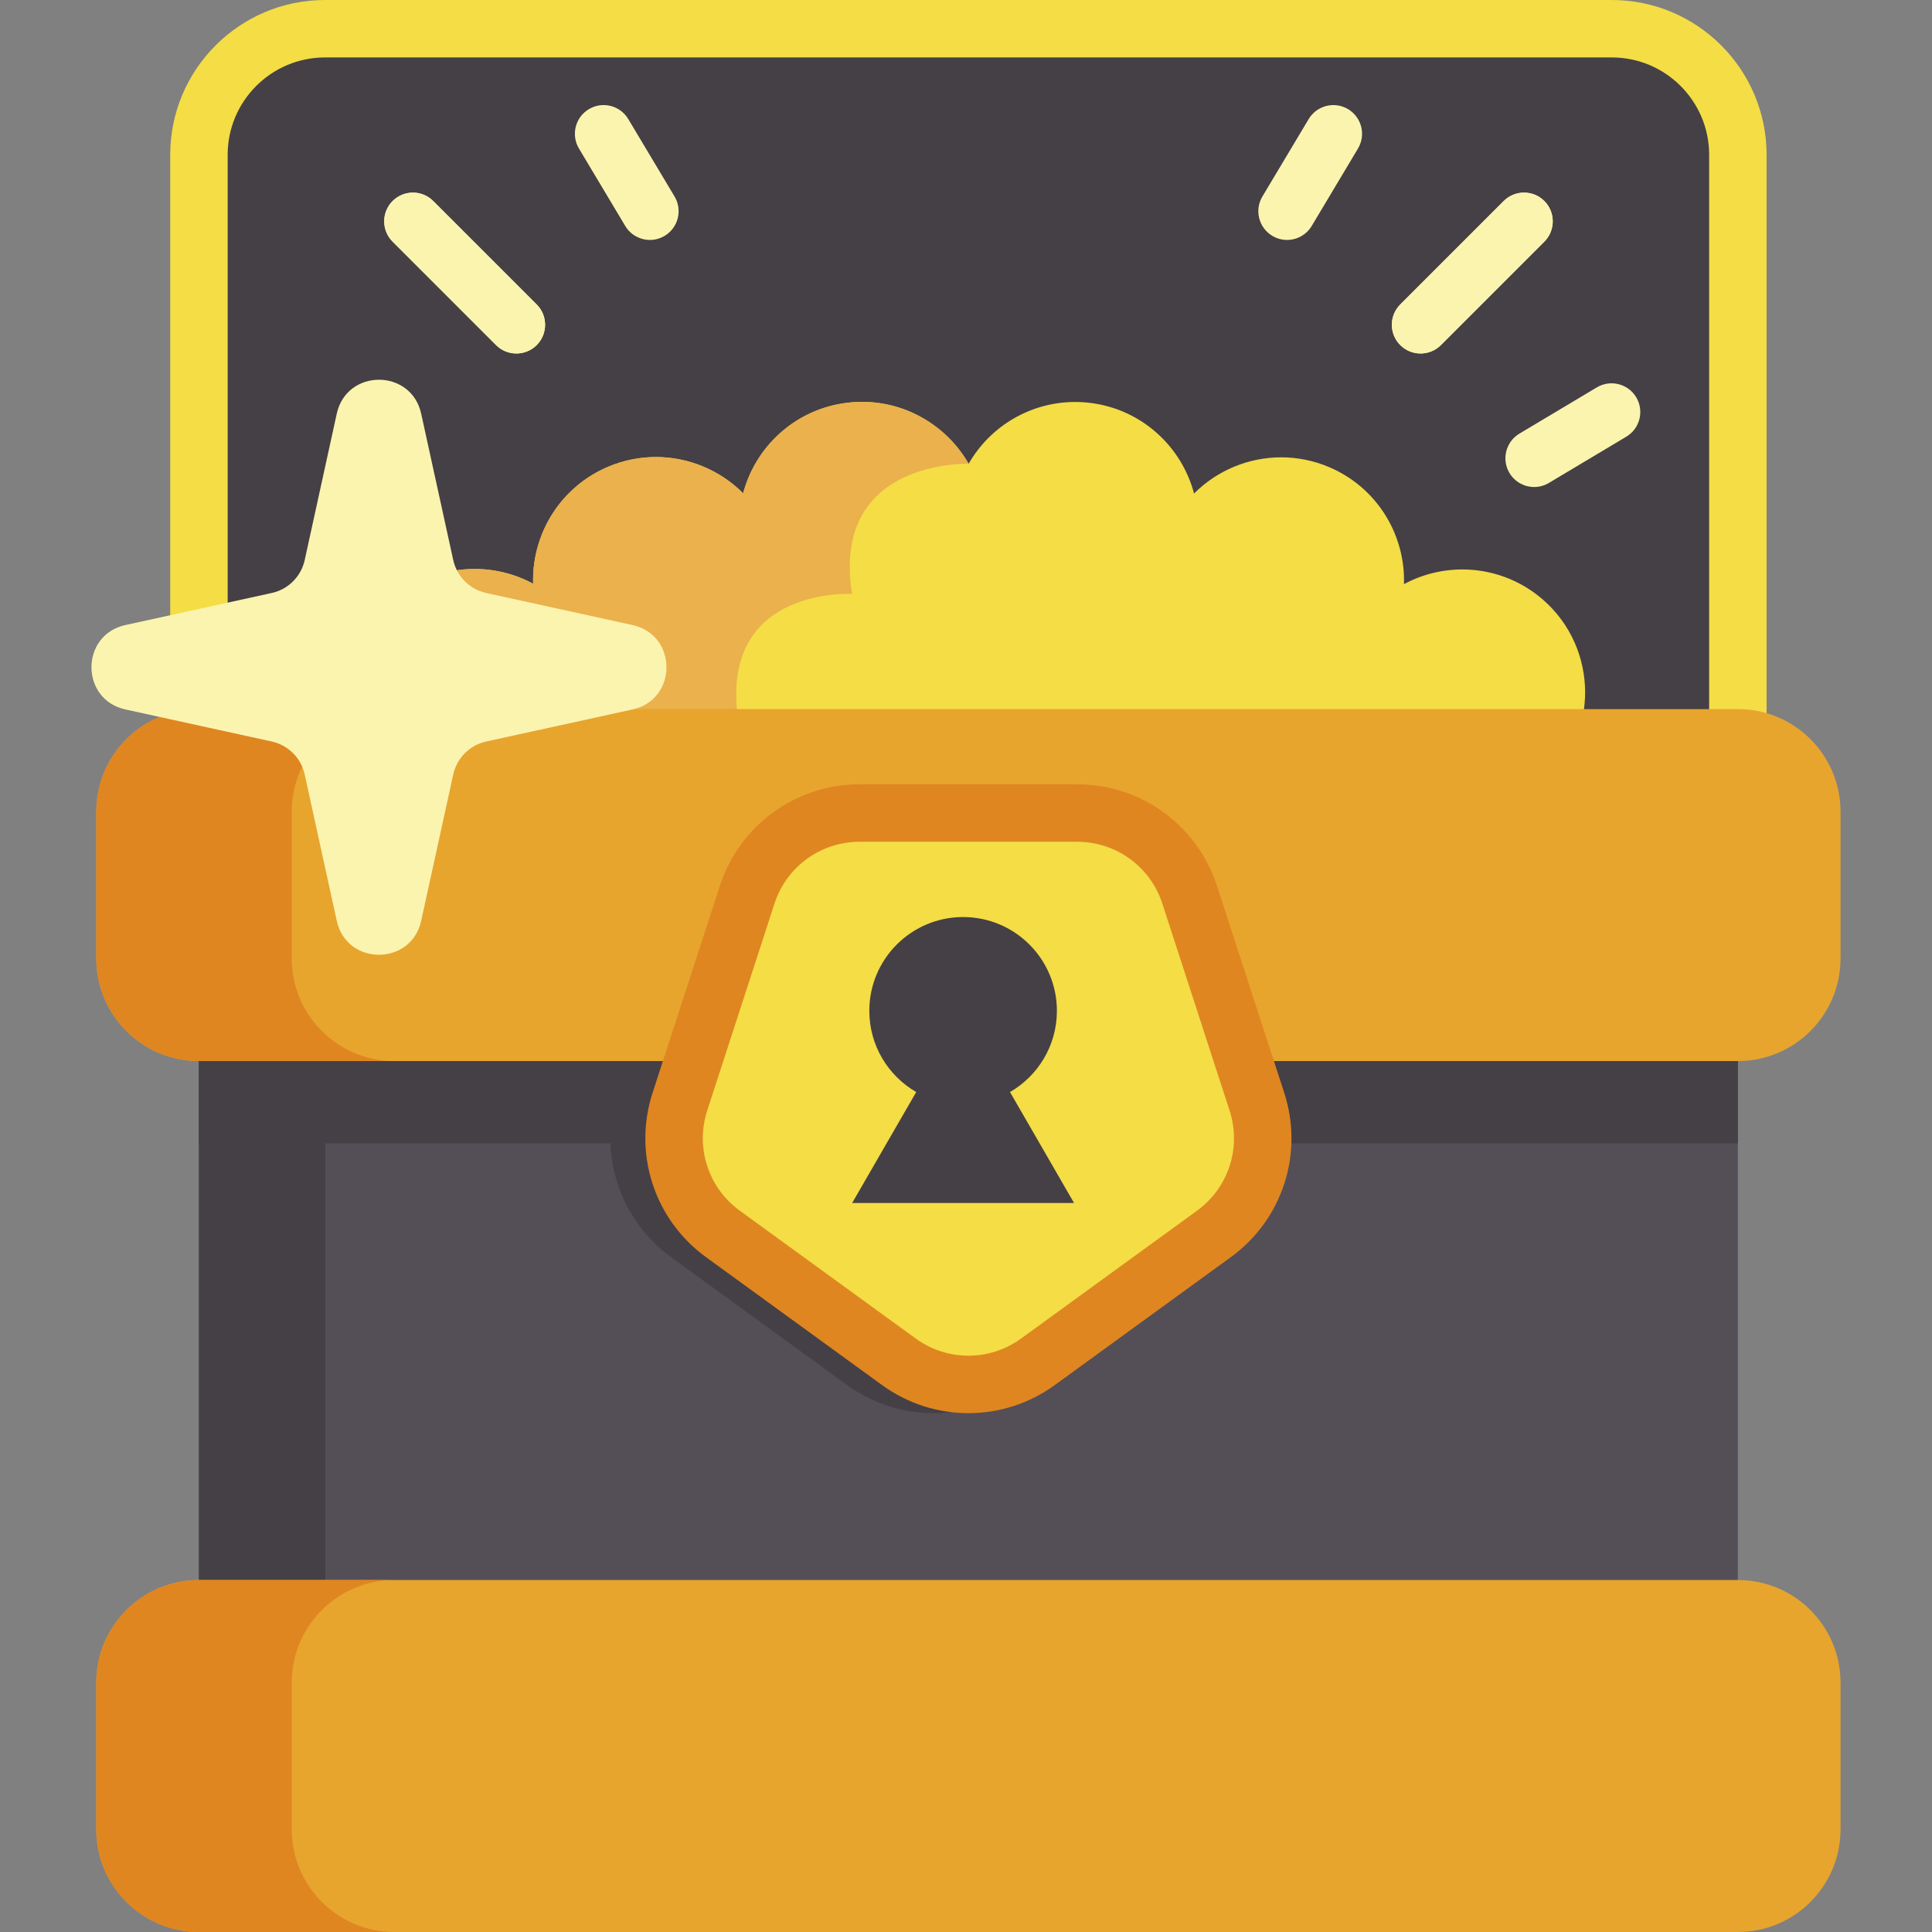 <svg
  id="Capa_1"
  enable-background="new 0 0 511.998 511.998"
  height="60"
  viewBox="0 0 511.998 511.998"
  width="60"
  xmlns="http://www.w3.org/2000/svg"
>
  <rect x="0" y="0" width="511.998" height="511.998" fill="#808080" stroke="none"/>
  <g>
    <path d="m52.723 261.298h407.827v177.316h-407.827z" fill="#544f57"></path>
    <g fill="#454045">
      <path d="m52.723 261.298h407.827v41.719h-407.827z"></path>
      <path d="m52.723 261.298h33.505v177.316h-33.505z"></path>
      <path
        d="m427.149 7.611h-341.024c-18.447 0-33.402 14.954-33.402 33.402v174.447h407.827v-174.447c0-18.447-14.954-33.402-33.401-33.402z"
      ></path>
    </g>
    <path
      d="m460.551 223.072h-407.828c-4.204 0-7.612-3.408-7.612-7.612v-174.447c.001-22.615 18.399-41.013 41.014-41.013h341.024c22.615 0 41.013 18.398 41.013 41.013v174.447c0 4.204-3.407 7.612-7.611 7.612zm-400.216-15.223h392.604v-166.836c0-14.221-11.569-25.79-25.79-25.79h-341.024c-14.221 0-25.79 11.569-25.79 25.79z"
      fill="#f4dd45"
    ></path>
    <path
      d="m460.55 418.724h-407.827c-15.027 0-27.21 12.182-27.21 27.21v38.85c0 15.027 12.182 27.21 27.21 27.21h407.827c15.027 0 27.21-12.182 27.21-27.21v-38.85c0-15.028-12.182-27.21-27.21-27.21z"
      fill="#e7a52e"
    ></path>
    <path
      d="m104.514 511.998h-51.786c-15.03 0-27.214-12.184-27.214-27.214v-38.85c0-15.021 12.184-27.205 27.214-27.205h51.786c-15.021 0-27.205 12.184-27.205 27.205v38.85c.001 15.03 12.185 27.214 27.205 27.214z"
      fill="#df8621"
    ></path>
    <path
      d="m247.379 374.504c-8.028 0-16.056-2.489-22.906-7.465l-46.629-33.878c-13.701-9.955-19.39-27.464-14.157-43.57l17.811-54.815c5.233-16.106 20.128-26.927 37.063-26.927h57.636c16.935 0 31.83 10.821 37.063 26.927l17.811 54.815c5.233 16.107-.457 33.616-14.157 43.57l-46.629 33.878c-6.85 4.977-14.878 7.465-22.906 7.465zm18.432-13.623h.01zm-47.25-137.809c-10.319 0-19.396 6.594-22.585 16.409l-17.811 54.815c-3.189 9.814.277 20.483 8.626 26.55l46.629 33.878c8.35 6.065 19.567 6.065 27.917-.001l46.629-33.877c8.348-6.066 11.815-16.735 8.626-26.55l-17.811-54.814c-3.189-9.815-12.266-16.409-22.585-16.409h-57.635z"
      fill="#454045"
    ></path>
    <path
      d="m422.348 195.136c-1.516 0-3.041.111-4.557.325 1.525-3.85 2.279-7.924 2.279-11.979 0-9.096-3.785-18.136-11.179-24.572-6.166-5.367-13.784-7.999-21.354-7.999-5.348 0-10.687 1.311-15.476 3.897.009-.344.019-.688.019-1.032 0-12.668-7.441-24.712-19.829-29.976-4.157-1.767-8.473-2.604-12.723-2.604-8.64 0-16.992 3.46-23.094 9.598-1.637-6.213-5.087-11.775-9.812-15.997-4.725-4.232-10.733-7.124-17.504-7.999-1.414-.186-2.818-.27-4.213-.27-11.831 0-22.526 6.445-28.209 16.378-5.692-9.933-16.388-16.406-28.228-16.406-1.386 0-2.781.093-4.185.27-6.762.865-12.779 3.748-17.513 7.971s-8.185 9.784-9.831 15.997c-6.111-6.148-14.463-9.617-23.112-9.617-4.232 0-8.538.828-12.686 2.586-12.407 5.255-19.866 17.318-19.866 29.995 0 .335.009.66.019.995-4.799-2.595-10.147-3.916-15.504-3.916-7.562 0-15.16 2.623-21.327 7.971-7.413 6.436-11.217 15.495-11.217 24.6 0 4.055.753 8.11 2.269 11.952-13.467-1.944-27.251 4.762-33.706 17.597l99.732.056 289.931.149c-5.714-11.385-17.201-17.97-29.124-17.97z"
      fill="#f4dd45"
    ></path>
    <path
      d="m256.693 122.907s-36.617-1.265-30.888 34.487c0 0-33.445-1.981-30.525 30.525 1.525 16.918-16.304 23.047-33.743 25.037l-99.732-.056c6.455-12.835 20.238-19.541 33.706-17.597-1.516-3.841-2.269-7.896-2.269-11.952 0-9.105 3.804-18.164 11.217-24.6 6.166-5.348 13.765-7.971 21.327-7.971 5.357 0 10.705 1.321 15.504 3.916-.009-.335-.019-.66-.019-.995 0-12.677 7.459-24.74 19.866-29.995 4.148-1.758 8.454-2.586 12.686-2.586 8.65 0 17.002 3.469 23.112 9.617 1.646-6.213 5.097-11.775 9.831-15.997s10.752-7.106 17.513-7.971c1.404-.177 2.8-.27 4.185-.27 11.841.001 22.537 6.475 28.229 16.408z"
      fill="#eab14d"
    ></path>
    <path
      d="m460.55 187.918h-407.827c-15.027 0-27.21 12.182-27.21 27.21v38.85c0 15.027 12.182 27.21 27.21 27.21h407.827c15.027 0 27.21-12.182 27.21-27.21v-38.85c0-15.028-12.182-27.21-27.21-27.21z"
      fill="#e7a52e"
    ></path>
    <path
      d="m104.514 281.191h-51.786c-15.03 0-27.214-12.184-27.214-27.214v-38.85c0-15.021 12.184-27.205 27.214-27.205h51.786c-15.021 0-27.205 12.184-27.205 27.205v38.85c.001 15.03 12.185 27.214 27.205 27.214z"
      fill="#df8621"
    ></path>
    <path
      d="m275.069 360.881 46.628-33.878c10.991-7.985 15.59-22.139 11.392-35.06l-17.811-54.815c-4.198-12.92-16.238-21.668-29.823-21.668h-57.636c-13.585 0-25.625 8.748-29.823 21.668l-17.811 54.815c-4.198 12.92.401 27.074 11.392 35.06l46.628 33.878c10.991 7.985 25.873 7.985 36.864 0z"
      fill="#f4dd45"
    ></path>
    <path
      d="m256.637 374.504c-8.028 0-16.056-2.489-22.906-7.465l-46.629-33.878c-13.701-9.955-19.39-27.464-14.157-43.57l17.811-54.815c5.233-16.106 20.128-26.927 37.063-26.927h57.636c16.935 0 31.83 10.821 37.063 26.927l17.811 54.815c5.233 16.107-.457 33.616-14.157 43.57l-46.629 33.878c-6.85 4.977-14.878 7.465-22.906 7.465zm18.432-13.623h.01zm-47.25-137.809c-10.319 0-19.396 6.594-22.585 16.409l-17.811 54.815c-3.189 9.814.277 20.483 8.626 26.55l46.629 33.878c8.35 6.065 19.567 6.065 27.917-.001l46.629-33.877c8.348-6.066 11.815-16.735 8.626-26.55l-17.811-54.814c-3.189-9.815-12.266-16.409-22.585-16.409h-57.635z"
      fill="#df8621"
    ></path>
    <path
      d="m284.629 318.798-16.971-29.394c7.428-4.298 12.428-12.323 12.428-21.522 0-13.727-11.128-24.854-24.854-24.854-13.727 0-24.854 11.127-24.854 24.854 0 9.199 5.001 17.224 12.428 21.522l-16.971 29.394z"
      fill="#454045"
    ></path>
    <g>
      <g>
        <path
          d="m376.466 93.682c-1.947 0-3.896-.743-5.382-2.229-2.973-2.972-2.973-7.791-.001-10.764l27.417-27.418c2.973-2.972 7.793-2.973 10.764 0 2.973 2.972 2.973 7.791.001 10.764l-27.416 27.417c-1.487 1.486-3.435 2.23-5.383 2.23z"
          fill="#fbf4af"
        ></path>
        <path
          d="m376.466 93.682c-1.947 0-3.896-.743-5.382-2.229-2.973-2.972-2.973-7.791-.001-10.764l27.417-27.418c2.973-2.972 7.793-2.973 10.764 0 2.973 2.972 2.973 7.791.001 10.764l-27.416 27.417c-1.487 1.486-3.435 2.23-5.383 2.23z"
          fill="#fbf4af"
        ></path>
        <g>
          <path
            d="m341.077 63.585c-1.329 0-2.675-.348-3.898-1.079-3.609-2.157-4.785-6.83-2.628-10.439l12.262-20.514c2.157-3.608 6.833-4.784 10.438-2.628 3.609 2.157 4.785 6.83 2.628 10.439l-12.262 20.514c-1.425 2.384-3.95 3.707-6.54 3.707z"
            fill="#fbf4af"
          ></path>
        </g>
        <g>
          <path
            d="m406.569 129.063c-2.591 0-5.116-1.324-6.542-3.71-2.155-3.609-.976-8.282 2.632-10.438l20.519-12.255c3.61-2.155 8.282-.977 10.438 2.632 2.155 3.609.976 8.282-2.632 10.438l-20.519 12.255c-1.223.731-2.568 1.078-3.896 1.078z"
            fill="#fbf4af"
          ></path>
        </g>
      </g>
      <g>
        <path
          d="m136.846 93.682c-1.947 0-3.896-.743-5.383-2.229l-27.417-27.417c-2.972-2.972-2.972-7.792 0-10.764 2.973-2.972 7.792-2.972 10.765 0l27.417 27.417c2.972 2.972 2.972 7.792 0 10.764-1.486 1.485-3.435 2.229-5.382 2.229z"
          fill="#fbf4af"
        ></path>
        <path
          d="m136.846 93.682c-1.947 0-3.896-.743-5.383-2.229l-27.417-27.417c-2.972-2.972-2.972-7.792 0-10.764 2.973-2.972 7.792-2.972 10.765 0l27.417 27.417c2.972 2.972 2.972 7.792 0 10.764-1.486 1.485-3.435 2.229-5.382 2.229z"
          fill="#fbf4af"
        ></path>
        <g>
          <path
            d="m172.234 63.585c-2.59 0-5.115-1.322-6.54-3.707l-12.263-20.514c-2.157-3.608-.98-8.282 2.627-10.439 3.611-2.156 8.283-.981 10.439 2.628l12.263 20.514c2.157 3.608.98 8.282-2.627 10.439-1.224.731-2.57 1.079-3.899 1.079z"
            fill="#fbf4af"
          ></path>
        </g>
      </g>
    </g>
    <g>
      <g>
        <path
          d="m128.846 196.507 38.775-8.494c12.002-2.629 12.002-19.744 0-22.373l-38.775-8.493c-4.368-.957-7.779-4.368-8.736-8.736l-8.493-38.775c-2.629-12.002-19.744-12.002-22.373 0l-8.493 38.775c-.957 4.368-4.368 7.779-8.736 8.736l-38.775 8.493c-12.002 2.629-12.002 19.744 0 22.373l38.775 8.494c4.368.957 7.779 4.368 8.736 8.736l8.493 38.775c2.629 12.002 19.744 12.002 22.373 0l8.493-38.775c.956-4.367 4.368-7.779 8.736-8.736z"
          fill="#fbf4af"
        ></path>
      </g>
    </g>
  </g>
</svg>
